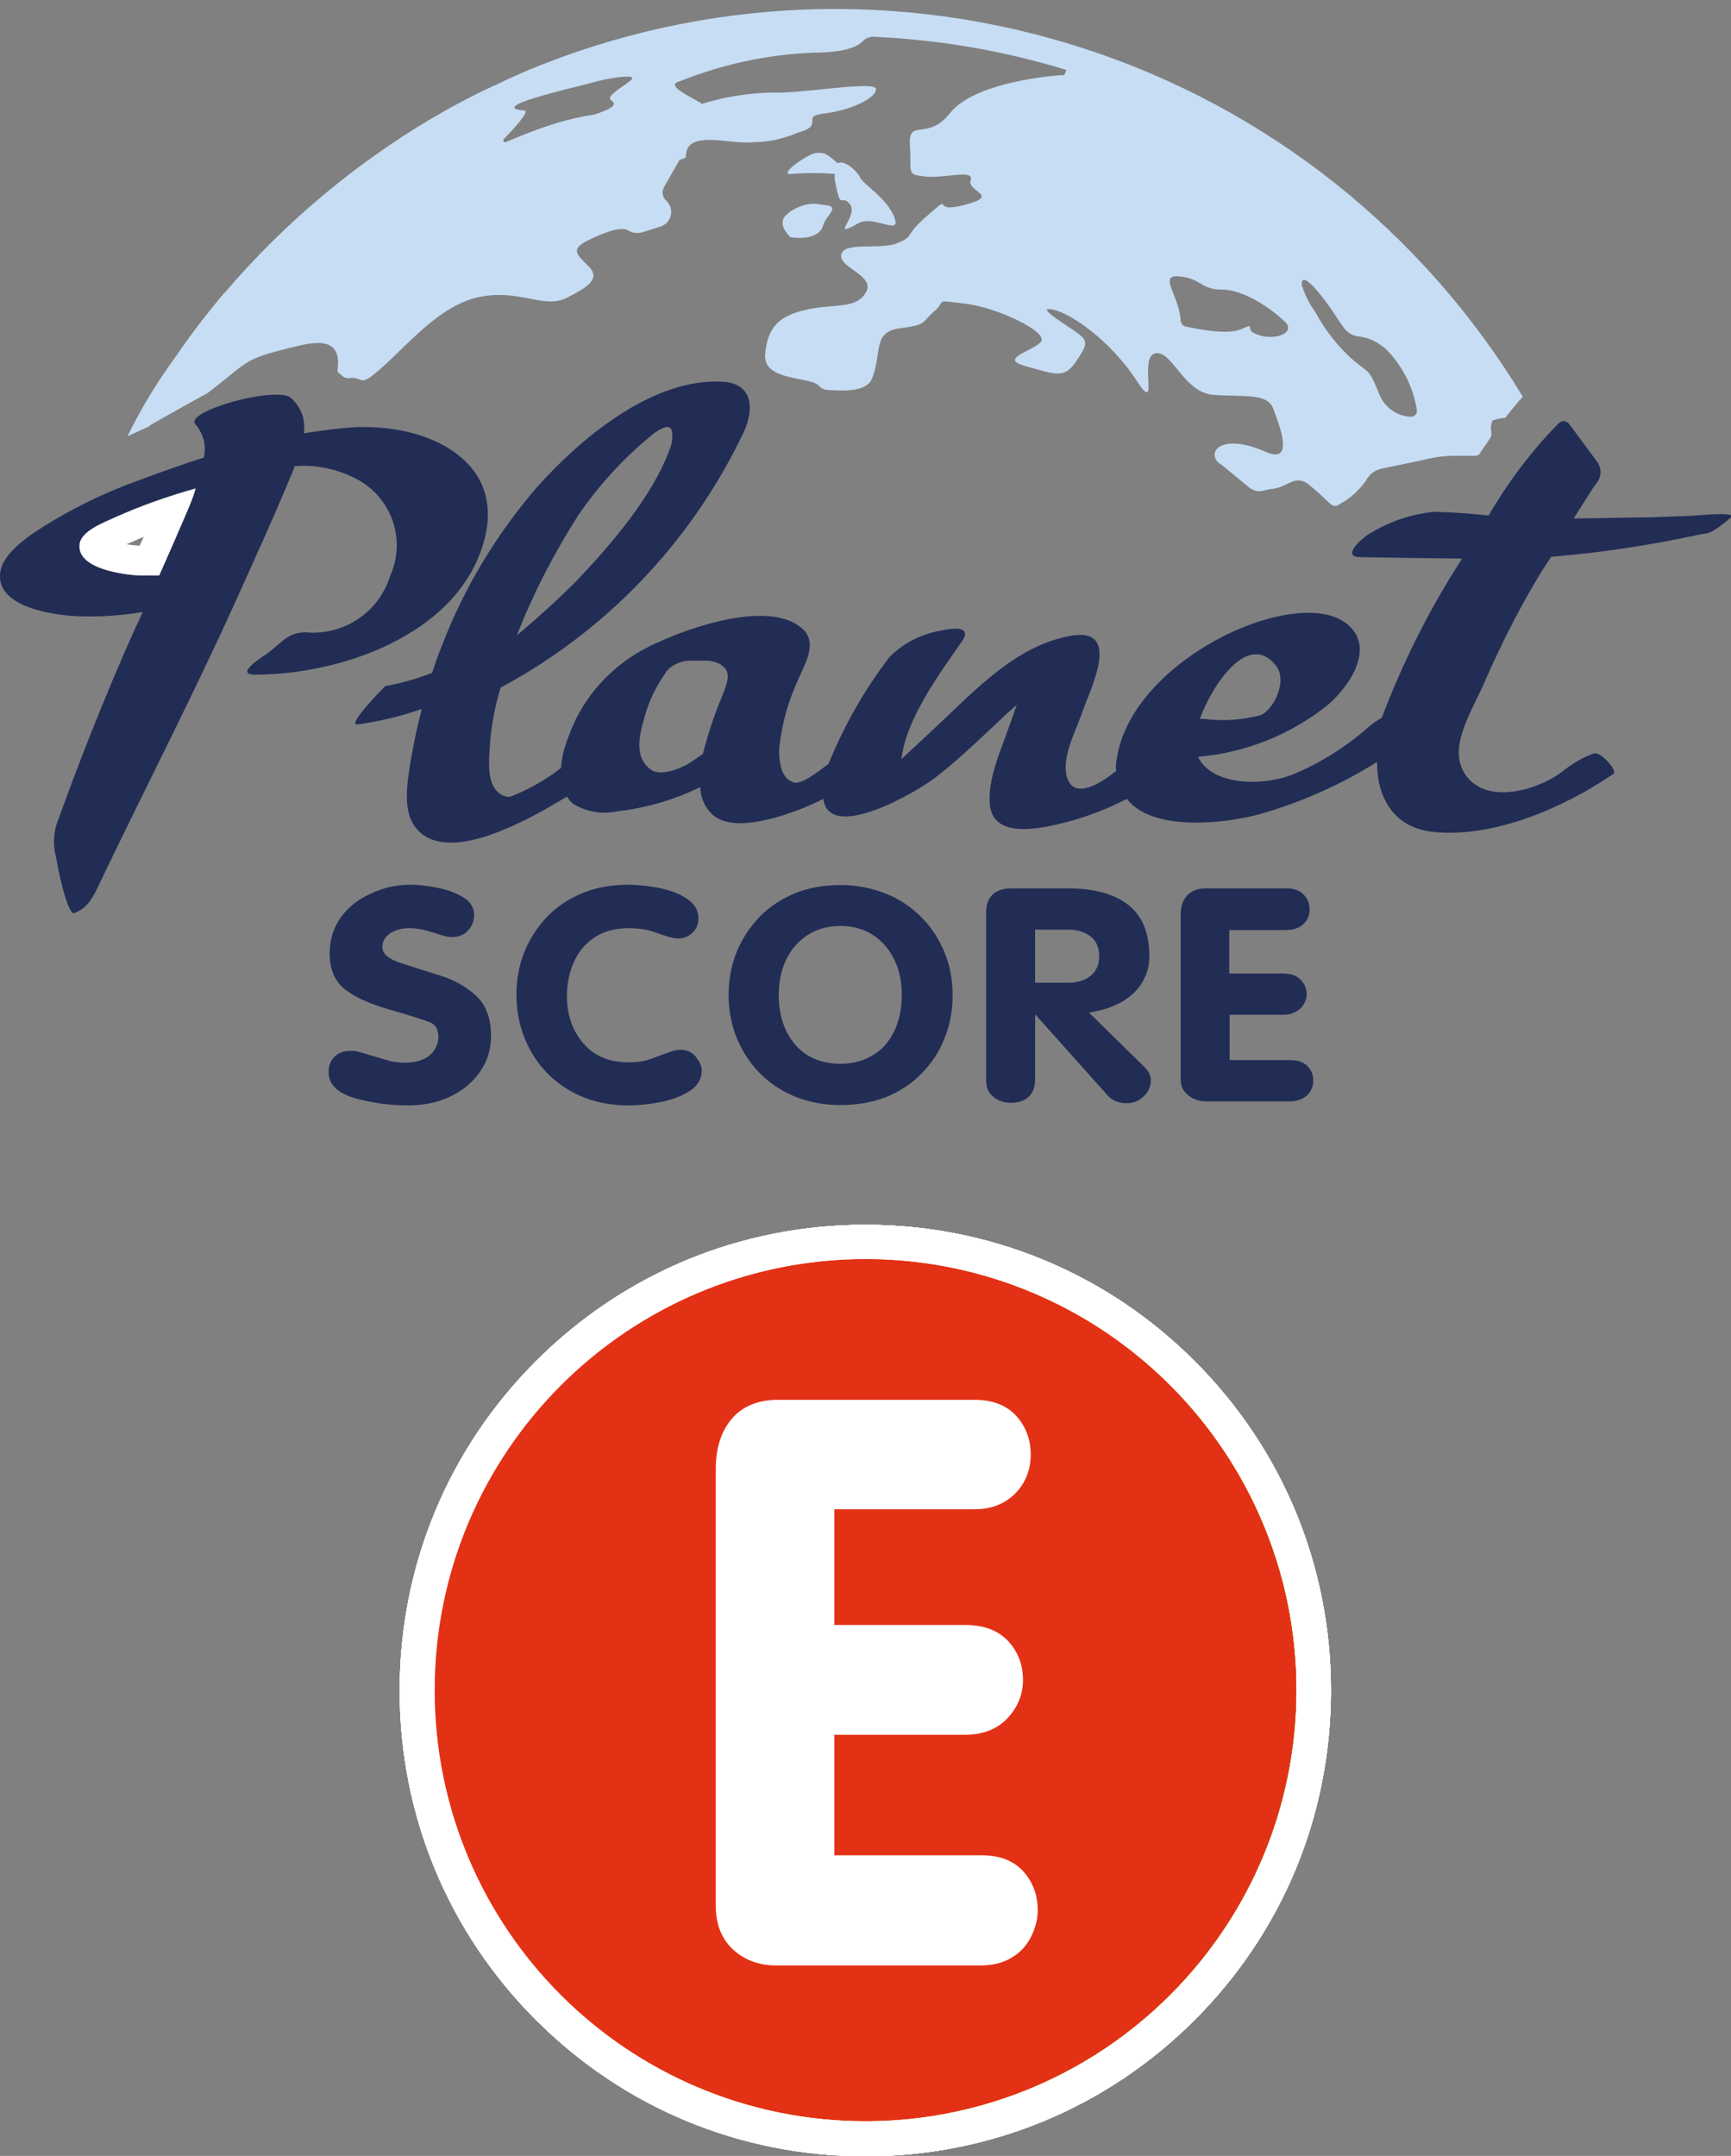 <svg xmlns="http://www.w3.org/2000/svg"  x="0px" y="0px"
	 viewBox="0 0 469.9 585.1" style="enable-background:new 0 0 469.9 585.1;">
<rect x="0" y="0" width="469.9" height="585.1" fill="#808080" stroke="none"/>
<g id="planetscore-mobile">
	<g>
		<path style="fill:#C7DDF3;" d="M233,60.6c4.1-2.4,11.8,3.6,9.8-1.6s-8.6-9.1-9.3-10.8s-4.4-5-6.1-3.9c-3.3-2.9-3.6-2.8-5.7-2.8
			c-2.1,0-11.1,6.3-6.7,5.7c3.9-0.3,7.7-0.3,11.6,0c0,0.5,0,1,0,1.5c1.7,9.2,1.6,3.6,4.1,6.7C233.3,58.6,224.8,65.2,233,60.6z"/>
		<path style="fill:#C7DDF3;" d="M214.6,64.4c3.6,0.5,7.9,0,8.8-3.1c0.9-3.1,5.2-5.4,0-5.7c-1.7-0.4-3.5-0.4-5.2,0.1
			c-1.7,0.5-3.3,1.3-4.6,2.5C210.5,60.8,214.6,64.4,214.6,64.4z"/>
		<path style="fill:#C7DDF3;" d="M40.5,115.7l0.3-0.3c1.9-1.2,15.3-8.6,15.5-8.7c11.1-8.3,9-9.1,22.9-12.4
			c5.5-1.4,13.9-3.5,12.4,6.2c0,0.7,0.8,1,1.2,1.4c0.3,0.3,0.6,0.5,1,0.6c0.4,0.1,0.8,0.2,1.2,0.1c2.9-0.4,2.7,1.8,5.6-0.3
			c7.7-5.7,16.9-18.4,28.3-21.4s18.5,3.1,24.8,0c6.3-3.1,9.2-5.4,6.2-8.5c-3-3.1-5.3-4.6-0.6-7c6.8-3.4,10-3.7,11.3-2.8
			c0.6,0.3,1.2,0.6,1.9,0.6c0.7,0.1,1.4,0,2-0.2l4.5-1.4c0.7-0.2,1.4-0.6,2-1.1c0.5-0.6,0.9-1.2,1.1-2c0.2-0.8,0.1-1.5-0.1-2.3
			c-0.3-0.7-0.7-1.4-1.3-1.9c-0.4-0.4-0.7-1-0.8-1.6c-0.1-0.6,0-1.2,0.3-1.8l4.1-7.2c0.4-0.7,1.9-0.5,1.9-1.3c0-7.4,12.1-3.1,18-3.8
			c4.3,0,8.5-0.9,12.4-2.6c7.7-2.1,0.3-4.4,7.2-5.2s14-4.1,14-6.6s-20.7,1.4-28.4,0.9c-6.4,0.2-12.8,1.2-18.9,3.1
			c-0.2-0.2-0.4-0.4-0.7-0.5c-3.6-2.1-9.3-4.7-5.1-5.7c11.5-4.6,23.7-7.2,36-7.7c8.3,0,12-1.5,13.6-3.2c0.4-0.4,0.9-0.7,1.5-0.9
			c0.6-0.2,1.1-0.3,1.7-0.2c17.6,0.8,35.1,3.8,52,9c-0.2,0.5-0.4,0.9-0.6,1.4h-1.3C281.5,21,264,23,257.8,30.8
			c-6.2,7.7-11.3,1-10.8,8.8c0.5,7.7-1,7.7,4.1,8.3s13.5-2.1,12.4,1c-1.1,3.2,8.3,4.1-1.6,6.7c-9.8,2.6-2.6-3.6-9.8,2.6
			c-7.2,6.2-3.6,5.7-8.3,7.7c-4.6,2.1-14.4-0.5-15.4,3.1c-1,3.6,9.3,5.7,6.7,10.3c-2.6,4.6-8.3,3.1-15.5,4.6
			c-7.2,1.5-11.3,4.1-11.9,12.4c-0.4,7.2,11.9,5.8,14.5,8.3c0.5,0.6,1.2,1,2,1.2c5.4,0.4,10.9,0.4,12.4-2.8c3-7,0-12.9,7.7-13.9
			s5.7-1.6,9.3-4.6c3.6-3.1-0.5-3.1,8.3-2.1c8.8,1,22.7,7.7,20.7,10.3s-11.9,4.6-4.1,6.7c7.7,2.1,10.3,3.5,13.4-1
			c3.1-4.5,3.6-5.7,1-7.7c-2.6-2.1-12.4-7.7-7.2-6.7s16,8.8,22.7,19.1s0.5-6.2,5.2-7.2c4.6-1,7.7,10.8,16,11.3
			c8.2,0.5,14.4-0.5,16,3.6c1.5,4.1,6.2,15.5-2.1,11.8c-12.9-5.7-16.5,1-11.8,3.6l7.4,6.1c0.5,0.4,1.2,0.7,1.8,0.9s1.4,0.1,2,0
			c1-0.3,2-0.5,3.1-0.6l1.5-0.4l3.1-1.4c0.7-0.3,1.5-0.5,2.2-0.4c0.8,0.1,1.5,0.4,2.1,0.8c1.9,1.5,4.1,3.5,6.4,5.7
			c0.3,0.2,0.7,0.4,1.1,0.4c0.4,0,0.8-0.1,1.1-0.4c2.9-1.5,5.3-3.7,7.2-6.3c0.5-0.9,1.1-1.7,1.9-2.3c0.8-0.6,1.8-1,2.8-1.2l10.7-2.2
			c2.9-0.8,5.9-1.2,8.8-1.2h5.5c0.3,0,0.6,0,0.8-0.2c0.3-0.1,0.5-0.3,0.6-0.6l2.8-4.1c0.2-0.4,0.3-0.8,0.3-1.2
			c-0.3-1.2-0.2-2.4,0.3-3.5c1.1-0.4,2.2-0.6,3.4-0.7c1.7-2.1,3.2-4.1,4.8-5.7c-27-44.7-69.1-78.2-118.7-94.4
			C244.9-3,191.2-0.9,143,19.2l-2,0.9c-2.1,0.9-4.1,1.8-6.1,2.8l-3.5,1.6l-3.8,1.9c-3.1,1.6-6.1,3.2-9.1,5l-1.1,0.6
			C96.3,44.5,77.3,60.4,61.3,79.1l-0.5,0.5c-1.2,1.4-2.4,2.9-3.7,4.5l-2.6,3.3l-2.5,3.3c-1.8,2.5-3.6,5-5.3,7.5
			c-0.1,0.1-0.2,0.3-0.3,0.4c-4.5,6.3-8.4,12.9-11.8,19.8L40.5,115.7z M363.7,87.4c4.1,6.5,5.2,1.5,12.4,7.2
			c4.5,4.5,7.5,10.3,8.5,16.5c0.1,0.3,0,0.5,0,0.8c-0.1,0.3-0.2,0.5-0.4,0.7c-0.2,0.2-0.4,0.3-0.6,0.4c-0.2,0.1-0.5,0.1-0.8,0.1
			c-1.9-0.1-3.7-0.8-5.3-2c-1.5-1.2-2.6-2.8-3.3-4.6c-3-7.7-2.9-4.7-8.9-10.7c-3.3-3.3-6.1-7.1-8.3-11.2c-1.6-2.2-2.8-4.6-3.6-7.2
			C353.1,72.6,359.6,80.9,363.7,87.4z M320,75c6.2,0.5,5.7,3.6,11.8,3.6c6.2,0,13.9,5.7,17,8.7s-2.6,5.2-7.2,3.6
			c-4.6-1.5,0-3.6-4.6-1.6c-3.7,1.7-12,0-15.2-0.7c-0.4-0.1-0.7-0.3-0.9-0.6c-0.2-0.3-0.4-0.7-0.4-1C320.2,80.4,314.3,74.5,320,75z
			 M136.7,37.8c2.6-2.6,7.1-7.6,5.8-7.8c-11.1-0.8,13.3-6.2,18-7.5c4.7-1.4,11.9-2.4,11.1-1.1c-0.8,1.3-7.7,4.6-5.6,5.9
			c2.1,1.3-1.3,2.7-4.7,3.8c-3.9,0.6-7.8,1.5-11.5,2.7c-5.2,1.7-9.5,3.5-12.1,4.6c-0.6,0.4-1.4,0-1-0.5V37.8z"/>
	</g>
	<g>
		<g>
			<path style="fill:#222D56;" d="M111.5,240.1c2,0,4.4,0.3,7.1,0.8c2.7,0.5,5.1,1.4,7.1,2.6c2,1.2,3,2.8,3,4.7
				c0,1.7-0.5,3.1-1.6,4.3c-1.1,1.2-2.5,1.8-4.3,1.8c-0.8,0-1.7-0.1-2.6-0.4c-0.9-0.3-1.9-0.6-2.9-0.9s-2-0.6-3-0.8
				c-1-0.2-2.1-0.3-3.3-0.3c-2,0-3.7,0.5-5.1,1.4c-1.4,1-2.1,2.2-2.1,3.8c0,1.7,1.6,3.1,4.8,4.2c3.2,1,6.8,2.2,10.7,3.4
				s7.2,3,9.9,5.5c2.7,2.5,4.1,6.1,4.1,10.9c0,3.7-1,7-3.1,9.9c-2,2.9-4.8,5.1-8.2,6.7s-7.2,2.3-11.3,2.3c-5,0-9.9-0.7-14.5-2
				c-4.6-1.4-7-3.7-7-7.1c0-1.6,0.5-3,1.6-4.1c1.1-1.1,2.5-1.6,4.3-1.6c0.9,0,1.8,0.1,2.8,0.4c1,0.3,2.4,0.7,4,1.2
				c1.6,0.5,3,0.9,4.2,1.2c1.2,0.3,2.5,0.4,3.8,0.4c1.9,0,3.5-0.3,4.9-0.9c1.4-0.6,2.4-1.4,3.1-2.5c0.7-1.1,1.1-2.3,1.1-3.6
				c0-2.1-0.8-3.4-2.4-4c-1.6-0.6-5.2-1.8-10.8-3.4c-5.6-1.6-9.8-3.5-12.4-5.7s-3.9-5.3-3.9-9.6c0-3.7,1-6.9,3-9.7
				c2-2.8,4.7-4.9,8-6.4C104,240.9,107.6,240.1,111.5,240.1z"/>
			<path style="fill:#222D56;" d="M140.2,270c0-4.2,0.7-8.1,2.2-11.8c1.5-3.6,3.6-6.8,6.3-9.6c2.7-2.7,5.9-4.8,9.6-6.3
				c3.7-1.5,7.8-2.2,12.3-2.2c1.8,0,3.8,0.2,6.1,0.5c2.2,0.3,4.3,0.8,6.2,1.5c1.9,0.7,3.5,1.6,4.8,2.8c1.3,1.2,1.9,2.6,1.9,4.4
				c0,1.5-0.5,2.8-1.6,3.8c-1.1,1.1-2.4,1.6-3.9,1.6c-0.9,0-2.3-0.3-4-0.9c-1.7-0.6-3.2-1.1-4.4-1.4s-3-0.5-5.1-0.5
				c-2.7,0-5.1,0.5-7.2,1.4c-2.1,1-3.8,2.3-5.2,3.9c-1.4,1.7-2.4,3.6-3.2,5.9c-0.7,2.2-1.1,4.6-1.1,7.2c0,5.1,1.5,9.4,4.4,12.8
				c2.9,3.4,7,5.2,12.2,5.2c2.2,0,3.9-0.2,5.2-0.6c1.3-0.4,2.8-1,4.7-1.7c1.8-0.7,3.2-1.1,4.2-1.1c1.8,0,3.2,0.6,4.3,1.9
				c1,1.3,1.6,2.5,1.6,3.6c0,2.4-1.1,4.3-3.3,5.7c-2.2,1.4-4.9,2.4-7.9,3c-3.1,0.6-5.9,0.9-8.7,0.9c-5.9,0-11.1-1.3-15.7-3.9
				s-8.2-6.2-10.8-10.8C141.5,280.6,140.2,275.5,140.2,270z"/>
			<path style="fill:#222D56;" d="M228.2,299.9c-5.9,0-11.1-1.3-15.7-3.9s-8.2-6.2-10.8-10.8c-2.6-4.6-3.9-9.6-3.9-15.1
				c0-4.2,0.7-8.1,2.2-11.8c1.5-3.6,3.6-6.8,6.3-9.6c2.7-2.7,5.9-4.8,9.6-6.3c3.7-1.5,7.8-2.2,12.3-2.2c4.4,0,8.4,0.8,12.2,2.3
				c3.8,1.5,7,3.7,9.7,6.4c2.7,2.7,4.8,5.9,6.3,9.6c1.5,3.6,2.2,7.5,2.2,11.6c0,4.2-0.7,8-2.2,11.7c-1.4,3.6-3.5,6.8-6.3,9.6
				c-2.7,2.8-6,4.9-9.7,6.4C236.7,299.2,232.6,299.9,228.2,299.9z M228.2,288.7c2.7,0,5.1-0.5,7.2-1.5c2.1-1,3.9-2.3,5.3-4.1
				c1.4-1.8,2.5-3.8,3.1-6c0.7-2.2,1-4.6,1-7.1c0-3.4-0.6-6.5-1.9-9.3c-1.3-2.8-3.2-5.1-5.7-6.8c-2.5-1.7-5.5-2.6-9.1-2.6
				s-6.5,0.9-9.1,2.6c-2.5,1.7-4.4,4-5.7,6.8c-1.3,2.8-1.9,5.9-1.9,9.3c0,5.3,1.4,9.8,4.3,13.3S222.8,288.7,228.2,288.7z"/>
			<path style="fill:#222D56;" d="M267.7,293.1v-45.6c0-2,0.6-3.5,1.7-4.7c1.2-1.1,2.9-1.7,5.1-1.7h15.5c7,0,12.5,1.5,16.3,4.5
				c3.8,3,5.7,7.6,5.7,13.9c0,2.2-0.4,4.2-1.3,5.9c-0.8,1.8-2,3.3-3.5,4.6s-3.2,2.3-5.2,3.1c-1.9,0.8-4.1,1.4-6.4,1.7l15.1,14.8
				c1.2,1.2,1.7,2.4,1.7,3.6c0,1.6-0.6,3.1-1.9,4.3c-1.3,1.3-2.8,1.9-4.7,1.9c-2.1,0-3.8-0.7-5.1-2.1l-19.6-21.9H281v17.6
				c0,2-0.6,3.6-1.8,4.7c-1.2,1.1-2.8,1.6-4.8,1.6c-1.9,0-3.5-0.6-4.8-1.7C268.3,296.6,267.7,295.1,267.7,293.1z M281,252.3v14.4
				h9.1c2.4,0,4.4-0.6,6-1.9c1.5-1.3,2.3-3,2.3-5.3c0-2.3-0.8-4.1-2.3-5.3s-3.5-1.9-6-1.9H281z"/>
			<path style="fill:#222D56;" d="M320.5,292.8v-44.7c0-2.1,0.6-3.8,1.8-5.1c1.2-1.3,2.9-1.9,5.1-1.9h21.9c2,0,3.6,0.6,4.6,1.7
				c1.1,1.1,1.6,2.4,1.6,4c0,1-0.2,1.9-0.7,2.8c-0.5,0.8-1.2,1.5-2.1,2c-0.9,0.5-2.1,0.8-3.4,0.8h-15.6v11.8h14.5
				c2.1,0,3.7,0.5,4.8,1.6c1.1,1.1,1.7,2.4,1.7,4c0,1.5-0.6,2.8-1.7,3.9c-1.2,1.1-2.7,1.7-4.7,1.7h-14.5v12.3h16.4
				c2,0,3.6,0.5,4.7,1.6c1.1,1.1,1.6,2.4,1.6,4c0,0.9-0.2,1.8-0.7,2.7c-0.5,0.9-1.2,1.6-2.2,2.1c-0.9,0.5-2.1,0.8-3.4,0.8h-22.8
				c-2,0-3.6-0.6-4.9-1.7C321.1,296.1,320.5,294.6,320.5,292.8z"/>
		</g>
		<g>
			<path style="fill:none;" d="M39,145.8c-1.5,0.6-3.1,1.3-4.6,2c0,0-0.1,0-0.1,0.1c1.1,0.2,2.4,0.3,3.6,0.4
				C38.3,147.4,38.6,146.6,39,145.8z"/>
			<path style="fill:#222D56;" d="M99.1,115.9c-1.2,0-2.4,0-3.7,0.1c-4.2,0.3-8.5,0.9-12.9,1.6c0.2-1.7,0.1-3.5-0.5-5.2
				c-0.6-1.6-1.6-3.1-2.9-4.3c-0.7-0.7-2.3-1-4.2-1c-8.4,0-24.7,5.3-21.8,8.1c1,1.2,1.8,2.7,2.2,4.2s0.4,3.2,0,4.8
				c-6.2,1.9-12.3,4.2-18.3,6.4c-8.8,3.2-17.2,7.3-25.2,12.3c-4.2,2.7-11.5,7.4-11.8,13.1c-0.5,8.8,14.4,10.9,20.6,11.2
				c1.2,0.1,2.4,0.1,3.6,0.1c4.8,0,9.7-0.4,14.5-1.2c-0.6,1.5-1.3,3-2,4.4c-8.5,18.9-15.9,38.1-20.8,51.7c-1.4,3.3-1.6,7-0.7,10.4
				c1.7,9.5,3.5,14.6,4.7,15.3c3.9-1.3,5.4-4.4,7.3-8.5C39.3,214.1,53,187.6,64.5,162c4.8-10.7,9.6-21.1,14.1-32
				c0.5-1.1,1-2.3,1.4-3.5c0.7,0,1.4-0.1,2.1-0.1c4.7,0,9.4,1,13.7,3.1c2.4,1.1,4.6,2.7,6.4,4.6c1.8,1.9,3.2,4.2,4.2,6.7
				c0.9,2.5,1.4,5.2,1.3,7.8c-0.1,2.7-0.7,5.3-1.8,7.7c-1.5,4.8-4.5,8.9-8.7,11.7c-3.6,2.4-7.9,3.7-12.2,3.7c-0.6,0-1.3,0-1.9-0.1
				c-5.3,0-6.6,3-10.9,6c-1.4,0.9-8.5,5.5-3,5.5c22.9,0,53.6-10.4,61.6-34.3C138.4,126.4,118.2,115.9,99.1,115.9z M51.1,138.1
				c-2.6,6.1-5.3,12.1-7.9,18.1c-1.8,0-3.6,0-5.4,0c-4.2-0.2-16.9-1.7-16.2-8.5c0.4-3.6,6.6-5.9,9.5-7.3c7.1-3.2,14.5-5.8,22-7.9
				C52.4,134.8,51.7,136.6,51.1,138.1z"/>
			<g>
				<path style="fill:#FFFFFF;" d="M21.6,147.7c-0.8,6.7,11.9,8.2,16.2,8.5c1.8,0,3.6,0,5.4,0c2.7-6,5.3-12,7.9-18.1
					c0.6-1.4,1.4-3.3,2-5.5c-7.5,2.1-14.9,4.7-22,7.9C28.2,141.8,22,144.1,21.6,147.7z M34.4,147.7c1.5-0.7,3-1.3,4.6-2
					c-0.4,0.8-0.7,1.6-1.1,2.4c-1.3-0.1-2.5-0.2-3.6-0.4C34.3,147.8,34.4,147.8,34.4,147.7z"/>
			</g>
		</g>
		<g>
			<path style="fill:#222D56;" d="M458.6,140l-10.6,0.4c-6.9,0-13.9,0.3-20.8,0.3c1.8-2.8,3.5-5.6,5.4-8.5l1.1-1.5
				c0.5-0.8,0.8-1.6,0.8-2.6c0-0.9-0.3-1.8-0.8-2.6l-7.7-10.4c-0.2-0.2-0.3-0.4-0.6-0.5c-0.2-0.1-0.5-0.2-0.7-0.3s-0.5,0-0.8,0.1
				c-0.2,0.1-0.5,0.2-0.7,0.4c-7.4,7.5-13.8,16-19.1,25.1c-4-0.4-7.8-0.8-14.7-1c-6.5,0.6-12.7,2.8-18.2,6.3c-1.5,1-7.2,5.9-2,6
				c11.5,0.2,18.3,0.3,27.7,0.4c-8.8,13.6-16.1,28.1-21.8,43.2c-1.3,0.7-2.5,1.6-3.6,2.5c-6.1,5.4-13.1,9.8-20.6,12.9
				c-8,3.2-21.9,3.1-25.7-4.8c13-1.1,25.4-6.1,35.5-14.3c5.5-4.8,12.3-14.7,5.7-21.1s-20.4-3.2-28.3,0c-15,5.8-33.1,19.6-35.1,37
				c-0.1,0.7-0.1,1.5,0,2.2c-4.4,3.6-11,7.5-13.1,2.4c-2.2-5.1,2-13,3.6-17.5c2.2-6.6,11.3-23.8-2.5-21.6
				c-14.7,2.4-26,14.5-36.2,24.1c-3.3,3.1-6.7,6.3-10.1,9.4c1.3-11.1,10.4-23.2,16.6-32.2c2.7-4.2-3.4-3.2-5.7-2.7
				c-5.4,0.9-10.4,3.4-14.2,7.3c-6.8,8.9-12.3,18.6-16.5,28.9c-3,2.3-7.2,5.5-9.2,5.1c-3.8-0.9-4.2-5.8-4.2-9
				c0.6-6.2,2.2-12.4,4.8-18.1c1.6-4.2,5.9-10.3,1.8-14.4c-8.7-8.5-31.1-0.5-39.4,3.4c-9.7,4.1-17.7,11.5-22.4,20.9
				c-1.1,2.4-2.1,4.8-2.9,7.3c-0.6,1.9-1,3.9-1.1,5.9c-4.2,3.3-9,6-14,7.9c-1.2-0.1-2.3-0.5-3.2-1.4c-2.8-2.5-2.4-8.1-2.2-11.4
				c0.3-5.7,1.3-11.4,3-16.9c28.4-15.2,51.2-39,65.3-67.9c3.3-6.1,4.2-14.5-4.9-15.1c-19-1.2-38.7,15.3-50.7,28.8
				c-10.9,12.7-19.6,27.1-25.6,42.7c-1,2.5-1.9,5-2.7,7.5c-4.1,1.6-8.3,2.8-12.7,3.6c-0.4,0.3-9.8,9.9-7.9,10.4h0.3
				c6-0.8,11.8-2.2,17.5-4.2c-1.2,4.6-2.2,9.3-3,14c-0.9,5.6-2.4,13.6,1.4,18.3c7.7,9.6,27-0.6,35-5l6-3.5c0.4,0.7,1,1.3,1.6,1.9
				c3.6,2.2,7.9,3,12,2.1c7.8-0.9,15.5-3.1,22.6-6.6c0,2.6,1.1,5.2,2.9,7.1c4.2,4.2,11.9,2.6,17.1,1.3c4.6-1.3,9.1-3,13.4-5.2
				c1.5,11.8,24.8-1.4,30.7-6c6.8-5.3,13-11.4,19.3-17.3l2.5-2.2c-0.7,2.1-1.5,4.2-2.2,6.2c-2.2,6.4-5.7,13.8-5.1,20.8
				c0.8,9.8,14.5,6.4,20.9,4.8c5.6-1.5,11.1-3.6,16.3-6.3c6.8,8.9,26.3,6.8,35.9,4.2c11.3-3.2,22.1-8,32-14.2
				c0,9.3,4.2,17.9,15.5,19c16.2,1.6,35.1-6.5,48.7-15.8c1.2-0.8-3.5-6.2-5.4-5.5c-3.1,1.1-5.9,2.8-8.5,4.9
				c-6.7,5.1-20.8,9.2-26.4,0.7c-4.8-7.3,1.8-16.9,5.3-25c4.1-9.4,8.7-18.6,13.9-27.4c1.3-2.2,2.7-4.4,4.2-6.6
				c13.7-1.1,27.2-3.2,40.6-6.1c1.4-0.3,2.3,0.5,8.2-4.6C471.2,139,464.3,139.6,458.6,140z M346.1,180.3c3.8,4.2-0.4,12.4-3.9,13.8
				c-5,1.3-10.2,1.7-15.3,1c-0.4,0-0.8,0-1.2,0C328.9,186.3,338.5,171.4,346.1,180.3z M157,139.8c5.7-8.3,12.5-15.7,20.3-22
				c0,0,4.2-3.4,5-1.1c0.4,1.7,0.2,3.6-0.5,5.2c-4.6,12.7-15.8,25.7-24.6,35c-4,4.2-12.3,11.8-16.9,15.5
				C144.8,161,150.4,150.1,157,139.8L157,139.8z M196.1,188.8c-1.8,4.2-3.3,8.5-4.5,12.9c-0.3,0.9-0.5,1.9-0.8,2.9l-2.3,1.6
				c-3.7,2.7-8.9,4.2-11.3,3c-4.9-3-3.9-8.7-2.5-13.6c1.2-4.9,3.4-9.5,6.4-13.6c0.8-0.9,1.8-1.6,2.9-2c1.1-0.5,2.3-0.7,3.5-0.7h3.7
				c1.5-0.1,2.9,0.3,4.2,0.9C198.3,181.9,198,184.1,196.1,188.8L196.1,188.8z"/>
		</g>
	</g>
</g>
<g id="A_00000042714629374671637150000005904991837714569911_">
	<g>

			<ellipse transform="matrix(0.707 -0.707 0.707 0.707 -255.564 300.513)" style="fill:#027D3D;" cx="235" cy="458.7" rx="117" ry="117"/>
		<path style="fill:#FFFFFF;" d="M324.3,369.4c-23.9-23.9-55.6-37-89.4-37c-33.8,0-65.5,13.1-89.4,37c-23.9,23.9-37,55.6-37,89.4
			s13.1,65.5,37,89.4s55.6,37,89.4,37c33.8,0,65.5-13.1,89.4-37c23.9-23.9,37-55.6,37-89.4S348.2,393.3,324.3,369.4z M118,458.7
			c0-64.6,52.4-117,117-117s117,52.4,117,117s-52.4,117-117,117S118,523.4,118,458.7z"/>
	</g>
	<g>
		<path style="fill:#FFFFFF;" d="M169,512.5l43.4-117.3c2-5.4,5.1-9.7,9.1-13c4-3.3,8.7-4.9,13.9-4.9c5.5,0,10.3,1.6,14.3,4.8
			c4,3.2,6.9,7.6,8.8,13.1l42.3,117.3c1.1,3.1,1.7,5.8,1.7,8c0,2.7-0.7,5.2-2.1,7.4c-1.4,2.2-3.2,3.9-5.4,5.1
			c-2.2,1.2-4.7,1.8-7.4,1.8c-8,0-13.3-3.7-15.8-11.1l-6.4-20.2h-59.9l-6.5,20c-2.4,7.6-7.5,11.3-15.5,11.3c-4.4,0-8.2-1.5-11.3-4.4
			c-3.1-2.9-4.7-6.5-4.7-10.7C167.5,517.6,168,515.2,169,512.5z M235.2,411l-20.4,62.5h40.9L235.6,411H235.2z"/>
	</g>
</g>
<g id="B_00000075851268456402577640000014223910494279440572_">
	<g>

			<ellipse transform="matrix(0.707 -0.707 0.707 0.707 -255.564 300.513)" style="fill:#7AB72A;" cx="235" cy="458.7" rx="117" ry="117"/>
		<path style="fill:#FFFFFF;" d="M324.3,369.4c-23.9-23.9-55.6-37-89.4-37c-33.8,0-65.5,13.1-89.4,37c-23.9,23.9-37,55.6-37,89.4
			s13.1,65.5,37,89.4s55.6,37,89.4,37c33.8,0,65.5-13.1,89.4-37c23.9-23.9,37-55.6,37-89.4S348.2,393.3,324.3,369.4z M118,458.7
			c0-64.6,52.4-117,117-117s117,52.4,117,117s-52.4,117-117,117S118,523.4,118,458.7z"/>
	</g>
	<g>
		<path style="fill:#FFFFFF;" d="M183.1,517.1V397c0-5,1.6-8.9,4.8-11.8c3.2-2.8,7.2-4.2,12.2-4.2h41.1c7.4,0,14.2,1.6,20.3,4.7
			c6.1,3.1,11,7.6,14.6,13.3c3.6,5.7,5.4,12.3,5.4,19.6c0,14.8-6.6,25.3-19.9,31.5v0.4c4.5,0.6,8.7,2,12.7,4.1
			c4,2.1,7.5,4.8,10.5,8.1s5.3,6.9,7,11c1.6,4,2.4,8.5,2.4,13.3c0,14.8-4.5,26.2-13.5,34.3c-9,8.1-21.1,12.1-36.1,12.1h-44.1
			c-5,0-9.1-1.5-12.3-4.5C184.7,525.9,183.1,522,183.1,517.1z M215.2,409.2v32.1h16.7c5.3,0,9.5-1.5,12.7-4.4
			c3.1-3,4.7-7.1,4.7-12.4c0-4.9-1.6-8.6-4.9-11.3c-3.2-2.6-7.4-4-12.5-4H215.2z M215.2,469.5v35.7h25.3c6,0,10.9-1.7,14.6-5
			c3.7-3.3,5.6-7.9,5.6-13.8c0-5.2-1.9-9.3-5.8-12.3c-3.9-3-9.5-4.6-17-4.6H215.2z"/>
	</g>
</g>
<g id="C_00000082334879836139727360000001640817902008564398_">
	<g>

			<ellipse transform="matrix(0.707 -0.707 0.707 0.707 -255.564 300.513)" style="fill:#FBC404;" cx="235" cy="458.7" rx="117" ry="117"/>
		<path style="fill:#FFFFFF;" d="M324.3,369.4c-23.9-23.9-55.6-37-89.4-37c-33.8,0-65.5,13.1-89.4,37c-23.9,23.9-37,55.6-37,89.4
			s13.1,65.5,37,89.4s55.6,37,89.4,37c33.8,0,65.5-13.1,89.4-37c23.9-23.9,37-55.6,37-89.4S348.2,393.3,324.3,369.4z M118,458.7
			c0-64.6,52.4-117,117-117s117,52.4,117,117s-52.4,117-117,117S118,523.4,118,458.7z"/>
	</g>
	<g>
		<path style="fill:#FFFFFF;" d="M167,456.7c0-11.2,1.8-21.6,5.4-31.3c3.6-9.7,8.7-18.1,15.3-25.4c6.6-7.2,14.5-12.8,23.5-16.8
			c9.1-4,19-5.9,29.9-5.9c4.4,0,9.4,0.4,14.8,1.3c5.5,0.8,10.5,2.2,15.2,3.9c4.7,1.8,8.6,4.3,11.7,7.4c3.1,3.2,4.7,7,4.7,11.6
			c0,3.9-1.3,7.3-3.8,10.2s-5.7,4.3-9.5,4.3c-2.3,0-5.6-0.8-9.7-2.4c-4.2-1.6-7.8-2.9-10.8-3.8c-3.1-0.9-7.2-1.4-12.5-1.4
			c-6.6,0-12.4,1.3-17.5,3.8c-5.1,2.6-9.3,6.1-12.6,10.5c-3.4,4.4-5.9,9.6-7.7,15.6c-1.8,6-2.7,12.3-2.7,19.1
			c0,13.5,3.6,24.9,10.7,34c7.2,9.1,17.1,13.7,29.8,13.7c5.3,0,9.6-0.5,12.7-1.6c3.1-1.1,6.9-2.6,11.4-4.5c4.5-2,7.9-2.9,10.3-2.9
			c4.4,0,7.9,1.7,10.4,5c2.5,3.3,3.8,6.5,3.8,9.6c0,6.3-2.7,11.4-8.1,15.2c-5.4,3.8-11.8,6.5-19.3,8c-7.5,1.5-14.5,2.3-21.1,2.3
			c-14.3,0-27.1-3.5-38.4-10.5c-11.3-7-20-16.5-26.3-28.7C170.1,484.8,167,471.4,167,456.7z"/>
	</g>
</g>
<g id="D_00000039099313329239570460000011780794672181625221_">
	<g>

			<ellipse transform="matrix(0.707 -0.707 0.707 0.707 -255.564 300.513)" style="fill:#ED7A06;" cx="235" cy="458.7" rx="117" ry="117"/>
		<path style="fill:#FFFFFF;" d="M324.3,369.4c-23.9-23.9-55.6-37-89.4-37c-33.8,0-65.5,13.1-89.4,37c-23.9,23.9-37,55.6-37,89.4
			s13.1,65.5,37,89.4s55.6,37,89.4,37c33.8,0,65.5-13.1,89.4-37c23.9-23.9,37-55.6,37-89.4S348.2,393.3,324.3,369.4z M118,458.7
			c0-64.6,52.4-117,117-117s117,52.4,117,117s-52.4,117-117,117S118,523.4,118,458.7z"/>
	</g>
	<g>
		<path style="fill:#FFFFFF;" d="M175.8,517.2V396.6c0-4.9,1.6-8.9,4.7-12c3.2-3.1,7.1-4.6,11.9-4.6h35.8c12.1,0,22.8,1.9,32.3,5.6
			c9.4,3.7,17.4,9,23.9,15.8c6.5,6.8,11.4,15.1,14.7,24.8c3.3,9.7,5,20.6,5,32.6c0,11.2-1.7,21.4-5.2,30.6
			c-3.5,9.2-8.5,17.1-15,23.6c-6.5,6.6-14.4,11.6-23.6,15.1c-9.2,3.5-19.2,5.3-30,5.3h-37.5c-2.7,0-5.3-0.5-7.8-1.6
			c-2.6-1.1-4.7-2.8-6.5-5.2C176.7,524.2,175.8,521.1,175.8,517.2z M208.1,409.7v93.9h21.8c9.1,0,16.6-2,22.7-6
			c6-4,10.5-9.5,13.5-16.4c3-6.9,4.4-14.8,4.4-23.8c0-9.3-1.5-17.5-4.5-24.7c-3-7.2-7.7-12.8-14.1-16.9c-6.4-4-14.4-6-24-6H208.1z"
			/>
	</g>
</g>
<g id="E_00000090255999937556236260000008209557121755961769_">
	<g>

			<ellipse transform="matrix(0.707 -0.707 0.707 0.707 -255.564 300.513)" style="fill:#E33116;" cx="235" cy="458.7" rx="117" ry="117"/>
		<path style="fill:#FFFFFF;" d="M324.3,369.4c-23.9-23.9-55.6-37-89.4-37c-33.8,0-65.5,13.1-89.4,37c-23.9,23.9-37,55.6-37,89.4
			s13.1,65.5,37,89.4s55.6,37,89.4,37c33.8,0,65.5-13.1,89.4-37c23.9-23.9,37-55.6,37-89.4S348.2,393.3,324.3,369.4z M118,458.7
			c0-64.6,52.4-117,117-117s117,52.4,117,117s-52.4,117-117,117S118,523.4,118,458.7z"/>
	</g>
	<g>
		<path style="fill:#FFFFFF;" d="M194.3,517.2V398.7c0-5.6,1.4-10.1,4.3-13.6c2.9-3.4,7.1-5.2,12.5-5.2h53.5c4.9,0,8.7,1.5,11.3,4.4
			c2.6,2.9,3.9,6.4,3.9,10.5c0,2.7-0.6,5.1-1.8,7.3c-1.2,2.2-2.9,4-5.2,5.4c-2.3,1.4-5,2.1-8.3,2.1h-38v31.4h35.4
			c5.1,0,8.9,1.4,11.7,4.3c2.7,2.9,4.1,6.4,4.1,10.6c0,3.9-1.4,7.4-4.2,10.4c-2.8,3-6.7,4.5-11.6,4.5h-35.4v32.7h39.9
			c5,0,8.8,1.5,11.4,4.4c2.6,2.9,3.9,6.4,3.9,10.6c0,2.3-0.6,4.7-1.8,7.1c-1.2,2.4-2.9,4.3-5.3,5.7c-2.3,1.4-5.1,2.1-8.3,2.1h-55.6
			c-4.8,0-8.7-1.5-11.9-4.5C195.8,526,194.3,522.1,194.3,517.2z"/>
	</g>
</g>
</svg>
